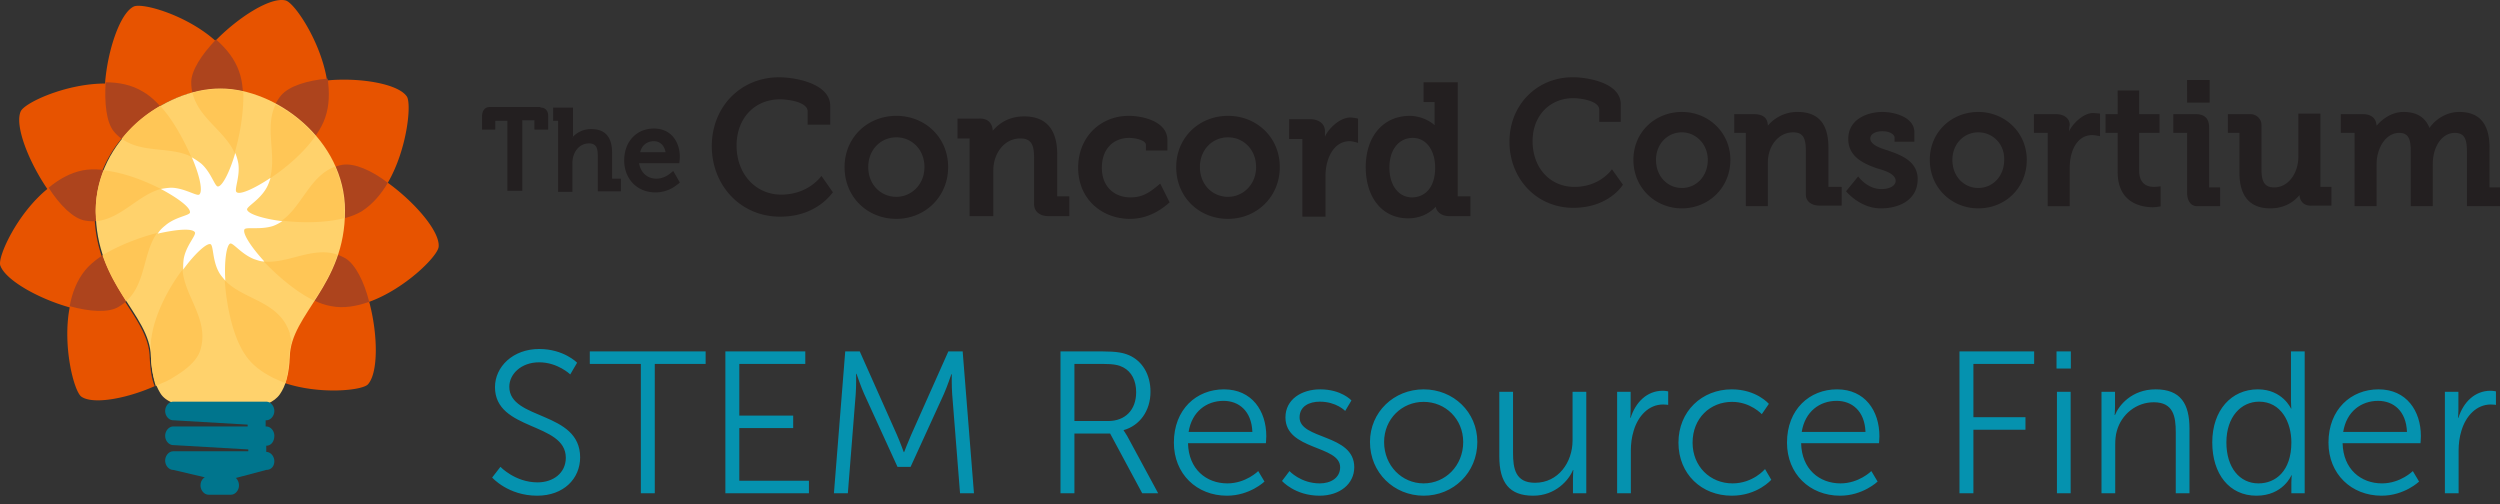 <svg width="223" height="45" viewBox="0 0 223 45" xmlns="http://www.w3.org/2000/svg">
    <rect x="0" y="0" width="223" height="45" fill="#333333" stroke="none"/>
    <g fill="none" fill-rule="evenodd">
        <path d="M0 0h223v45H0z"/>
        <g fill="#0592AF" fill-rule="nonzero">
            <path d="M43.9 42.596s1.422 1.62 4.014 1.62c2.376 0 3.834-1.53 3.834-3.42 0-4.158-6.318-3.294-6.318-6.3 0-1.116 1.044-2.178 2.664-2.178 1.656 0 2.772 1.08 2.772 1.08l.612-1.044s-1.188-1.224-3.384-1.224c-2.34 0-3.942 1.584-3.942 3.402 0 3.924 6.318 3.114 6.318 6.3 0 1.368-1.134 2.196-2.52 2.196-1.998 0-3.312-1.386-3.312-1.386l-.738.954zM57.164 44h1.242V32.462h4.536v-1.116H52.61v1.116h4.554zM64.704 44h7.452v-1.116h-6.21v-4.698h4.806V37.07h-4.806v-4.608h5.886v-1.116h-7.128zM74.386 44h1.242l.702-8.856c.054-.684.036-1.8.036-1.8h.036s.396 1.17.684 1.8l2.97 6.498h1.17l2.97-6.498c.288-.648.666-1.764.666-1.764h.036s-.018 1.08.036 1.764L85.636 44h1.242L85.87 31.346h-1.278L81.28 38.78c-.288.648-.63 1.548-.63 1.548h-.036s-.324-.9-.612-1.548l-3.312-7.434h-1.296L74.386 44zM94.596 44h1.242v-5.328h3.186L101.886 44h1.422l-2.754-5.094c-.198-.342-.324-.504-.324-.504v-.036c1.422-.396 2.394-1.71 2.394-3.42 0-1.53-.72-2.736-1.908-3.258-.504-.216-1.08-.342-2.376-.342h-3.744V44zm1.242-6.444v-5.094h2.556c.972 0 1.422.108 1.8.306.738.396 1.152 1.17 1.152 2.214 0 1.584-.972 2.574-2.502 2.574h-3.006zM104.71 39.482c0 2.79 2.034 4.734 4.734 4.734 2.034 0 3.348-1.26 3.348-1.26l-.558-.936s-1.098 1.098-2.754 1.098c-1.872 0-3.456-1.26-3.51-3.582h6.948s.036-.414.036-.63c0-2.25-1.278-4.176-3.78-4.176-2.448 0-4.464 1.782-4.464 4.752zm1.314-.954c.288-1.818 1.602-2.772 3.114-2.772 1.35 0 2.502.882 2.574 2.772h-5.688zM114.356 42.902s1.152 1.314 3.348 1.314c1.818 0 3.096-1.062 3.096-2.538 0-2.988-4.878-2.448-4.878-4.446 0-1.008.882-1.404 1.8-1.404 1.494 0 2.268.828 2.268.828l.558-.936s-.882-.99-2.79-.99c-1.638 0-3.096.882-3.096 2.502 0 2.952 4.878 2.466 4.878 4.446 0 .954-.846 1.44-1.818 1.44-1.692 0-2.7-1.098-2.7-1.098l-.666.882zM122.202 39.428c0 2.736 2.142 4.788 4.788 4.788 2.646 0 4.788-2.052 4.788-4.788 0-2.682-2.142-4.698-4.788-4.698-2.646 0-4.788 2.016-4.788 4.698zm1.26 0c0-2.052 1.584-3.582 3.528-3.582s3.528 1.53 3.528 3.582c0 2.106-1.584 3.69-3.528 3.69s-3.528-1.584-3.528-3.69zM133.738 40.706c0 2.358.9 3.51 3.024 3.51 1.998 0 3.186-1.404 3.546-2.286h.036s-.036.324-.036.72V44h1.188v-9.054h-1.224v4.338c0 1.962-1.278 3.78-3.348 3.78-1.746 0-1.962-1.26-1.962-2.682v-5.436h-1.224v5.76zM144.248 44h1.224v-3.816c0-.576.072-1.188.252-1.764.396-1.332 1.35-2.34 2.628-2.34.234 0 .45.036.45.036V34.91s-.234-.054-.486-.054c-1.422 0-2.43 1.044-2.862 2.412h-.036s.036-.324.036-.72v-1.602h-1.206V44zM149.718 39.482c0 2.808 2.07 4.734 4.752 4.734 2.304 0 3.528-1.422 3.528-1.422l-.558-.954s-1.062 1.278-2.898 1.278c-1.998 0-3.564-1.512-3.564-3.636 0-2.16 1.548-3.636 3.528-3.636 1.638 0 2.646 1.098 2.646 1.098l.63-.918s-1.098-1.296-3.312-1.296c-2.664 0-4.752 1.962-4.752 4.752zM159.4 39.482c0 2.79 2.034 4.734 4.734 4.734 2.034 0 3.348-1.26 3.348-1.26l-.558-.936s-1.098 1.098-2.754 1.098c-1.872 0-3.456-1.26-3.51-3.582h6.948s.036-.414.036-.63c0-2.25-1.278-4.176-3.78-4.176-2.448 0-4.464 1.782-4.464 4.752zm1.314-.954c.288-1.818 1.602-2.772 3.114-2.772 1.35 0 2.502.882 2.574 2.772h-5.688zM174.786 44h1.242v-5.67h4.644v-1.116h-4.644v-4.752h5.418v-1.116h-6.66zM183.442 32.876h1.278v-1.53h-1.278v1.53zM183.478 44h1.224v-9.054h-1.224V44zM187.454 44h1.224v-4.338c0-.432.036-.846.144-1.224.414-1.494 1.746-2.556 3.294-2.556 1.746 0 1.962 1.26 1.962 2.682V44h1.224v-5.76c0-2.232-.792-3.51-3.024-3.51-2.142 0-3.294 1.458-3.618 2.286h-.036s.036-.324.036-.72v-1.35h-1.206V44zM197.334 39.464c0 2.808 1.512 4.752 3.942 4.752 2.376 0 3.114-1.818 3.114-1.818h.036s-.036.252-.036.648V44h1.188V31.346h-1.224v4.41c0 .378.036.684.036.684h-.036s-.756-1.71-2.952-1.71c-2.376 0-4.068 1.872-4.068 4.734zm1.26 0c0-2.286 1.314-3.636 2.916-3.636 1.944 0 2.88 1.8 2.88 3.636 0 2.574-1.422 3.654-2.934 3.654-1.692 0-2.862-1.422-2.862-3.654zM207.7 39.482c0 2.79 2.034 4.734 4.734 4.734 2.034 0 3.348-1.26 3.348-1.26l-.558-.936s-1.098 1.098-2.754 1.098c-1.872 0-3.456-1.26-3.51-3.582h6.948s.036-.414.036-.63c0-2.25-1.278-4.176-3.78-4.176-2.448 0-4.464 1.782-4.464 4.752zm1.314-.954c.288-1.818 1.602-2.772 3.114-2.772 1.35 0 2.502.882 2.574 2.772h-5.688zM218.084 44h1.224v-3.816c0-.576.072-1.188.252-1.764.396-1.332 1.35-2.34 2.628-2.34.234 0 .45.036.45.036V34.91s-.234-.054-.486-.054c-1.422 0-2.43 1.044-2.862 2.412h-.036s.036-.324.036-.72v-1.602h-1.206V44z"/>
        </g>
        <path d="M34.593 16.303c2.378 1.714 4.646 4.314 4.536 5.697-.056.83-2.987 3.762-6.196 4.924.775 2.876.83 6.306-.11 7.357-.498.553-4.26.94-7.413-.11a8.65 8.65 0 0 0 .332-2.324c.11-3.817 4.923-6.306 4.923-13 0-6.306-6.085-10.897-11.119-10.897-4.978 0-11.119 4.591-11.119 10.897 0 6.694 4.813 9.183 4.924 13 .055 1.05.166 1.936.442 2.6-2.489 1.106-5.476 1.66-6.527.94-.664-.442-1.715-4.536-1.051-7.966C3.449 26.647.462 24.987.019 23.66c-.221-.775 1.494-4.592 4.204-6.804-1.66-2.434-2.932-5.643-2.378-6.915.332-.774 4.038-2.49 7.523-2.49.221-2.931 1.327-6.25 2.544-6.859.72-.387 4.702.72 7.302 3.043 2.047-2.102 4.924-3.928 6.251-3.596.775.166 3.153 3.651 3.707 7.136 2.876-.276 6.25.277 7.08 1.383.498.498.11 4.702-1.66 7.745z" fill="#E75300" fill-rule="nonzero"/>
        <path d="M23.53 23.328c2.378.277 4.812-1.715 7.301-.277.885.554 1.66 2.102 2.102 3.873-1.106.387-2.268.608-3.374.387-2.047-.332-4.426-2.268-6.03-3.983zm-9.515-2.545c-1.383 1.992-.94 5.145-3.43 6.583-.885.553-2.6.443-4.37-.055.221-1.217.664-2.324 1.383-3.209 1.327-1.604 4.148-2.765 6.417-3.319zm.331-3.927c-2.323.608-3.982 3.319-6.748 2.821-1.051-.166-2.268-1.383-3.264-2.932.94-.774 1.936-1.327 3.042-1.549 1.992-.387 4.868.553 6.97 1.66zm2.711-2.877c-2.157-1.05-5.09-.055-6.915-2.268-.664-.83-.83-2.544-.719-4.37 1.162 0 2.323.221 3.32.83 1.77.996 3.374 3.65 4.314 5.808zm3.872-.332c-.995-2.268-3.872-3.43-3.872-6.306 0-1.05.94-2.49 2.213-3.817.885.775 1.66 1.715 2.046 2.821.72 1.937.277 4.979-.387 7.302zm4.204 6.03c1.992-1.383 2.6-4.48 5.422-4.979 1.05-.166 2.6.498 4.038 1.605-.609 1.05-1.383 1.936-2.324 2.544-1.77 1.051-4.812 1.162-7.136.83zm4.094-12.668c.166 1.217.166 2.379-.221 3.485-.664 1.992-2.932 4.038-4.924 5.366.664-2.379-.83-5.144.996-7.357.72-.83 2.323-1.328 4.149-1.494z" fill="#AD441D"/>
        <path d="M15.453 35.94c-.498-.166-.94-.497-1.162-.885-.442-.719-.774-1.715-.83-3.263-.11-3.817-4.923-6.307-4.923-13 0-6.306 6.085-10.898 11.119-10.898 4.979 0 11.119 4.592 11.119 10.898 0 6.693-4.813 9.183-4.923 13-.056 1.604-.388 2.655-.886 3.374-.276.387-.608.608-1.05.83h-.111l-8.353-.056z" fill="#FFD26C"/>
        <path d="M21.814 20.451c.166-.22 1.383.056 2.49-.276.332-.11.608-.277.885-.443-1.77-.221-3.098-.664-3.153-1.05 0-.277 1.106-.83 1.714-1.882.166-.276.277-.608.388-.94-1.494.996-2.766 1.549-3.043 1.272-.221-.22.332-1.383.166-2.544a4.673 4.673 0 0 0-.276-.94c-.498 1.714-1.162 2.987-1.55 2.987-.276 0-.608-1.273-1.493-2.047a7.207 7.207 0 0 0-.83-.553c.72 1.66.996 3.042.664 3.319-.221.166-1.272-.554-2.434-.609-.332 0-.664.055-.996.11 1.55.83 2.656 1.66 2.6 2.103-.055.276-1.327.387-2.212 1.162-.277.22-.498.442-.664.719 1.715-.388 3.098-.498 3.319-.111.11.277-.775 1.162-.996 2.323-.055.332-.055.664-.055.996 1.05-1.438 2.102-2.379 2.434-2.268.276.11.166 1.383.719 2.434.166.332.387.553.608.83-.11-1.77.111-3.209.443-3.32.277-.055.996.941 2.102 1.384.332.11.609.221.94.221-1.217-1.328-1.99-2.545-1.77-2.877z" fill="#FFF" fill-rule="nonzero"/>
        <path d="M24.414 33.728a12.664 12.664 0 0 1-.885-.498c-.498-.332-.996-.72-1.383-1.217-1.327-1.604-1.936-4.647-2.102-7.026 1.66 1.77 4.757 1.826 5.753 4.592.056.11.056.166.056.276l.165.609c-.11.442-.22.885-.22 1.328-.056.94-.167 1.714-.333 2.378-.332-.11-.664-.276-1.05-.442zm-8.131-9.68c.166 2.433 2.489 4.535 1.548 7.301-.276.774-1.106 1.549-2.212 2.213-.332.221-.72.442-1.162.608-.221.11-.387.166-.553.277-.221-.664-.387-1.55-.443-2.6V30.796c0-.221 0-.498.056-.72.276-1.99 1.493-4.37 2.766-6.029zM28.12 12.153c-.996 1.438-2.6 2.821-4.039 3.761.609-2.102-.498-4.536.498-6.582a10.8 10.8 0 0 1 3.54 2.82zm-2.988 7.523c1.826-1.272 2.49-3.983 4.758-4.813.498 1.217.83 2.49.83 3.928v.664c-1.715.442-3.873.442-5.588.221zm-4.204-6.03c-.885-1.991-3.208-3.097-3.761-5.365a9.625 9.625 0 0 1 2.489-.332c.664 0 1.328.055 2.047.22.055 1.716-.277 3.818-.775 5.477zm-3.872.332c-1.88-.94-4.37-.276-6.196-1.604.94-1.217 2.158-2.213 3.43-2.932 1.162 1.273 2.102 3.043 2.766 4.536zm-2.71 2.877c-2.047.553-3.54 2.655-5.754 2.876 0-.276-.055-.608-.055-.885 0-1.272.277-2.544.72-3.65 1.659.165 3.595.884 5.088 1.659zm-.332 3.927c-1.273 1.77-.996 4.536-2.766 6.085-.775-1.217-1.55-2.489-2.102-4.093 1.438-.885 3.319-1.604 4.868-1.992zm9.514 2.545c2.158.221 4.37-1.383 6.583-.609-.553 1.605-1.328 2.932-2.102 4.094-1.604-.774-3.264-2.213-4.48-3.485z" fill="#FFC656"/>
        <path d="M23.75 39.757v.553c.388 0 .72.388.72.83 0 .443-.277.775-.72.775l-2.71.719a.916.916 0 0 1 .276.664c0 .442-.331.83-.719.83h-1.991c-.387 0-.72-.388-.72-.83 0-.332.167-.609.388-.72l-2.821-.663c-.387 0-.72-.388-.72-.83 0-.443.333-.83.72-.83h6.693v-.166l-6.693-.387c-.387 0-.72-.387-.72-.83 0-.442.333-.83.72-.83h6.638v-.165l-6.638-.388c-.387 0-.72-.387-.72-.83 0-.442.333-.83.72-.83h8.297c.388 0 .72.388.72.83 0 .443-.332.83-.72.83h-.055v.553h.055c.388 0 .72.388.72.83 0 .498-.277.885-.72.885z" fill="#00758D" fill-rule="nonzero"/>
        <path d="M157.69 11.214a3.413 3.413 0 0 1 2.654-1.228c1.917 0 2.752 1.13 2.752 3.194V16.67h1.18v1.67h-1.966c-.688 0-1.229-.344-1.229-.983v-3.882c0-1.081-.196-1.67-1.13-1.67-1.327 0-2.26 1.228-2.26 2.702V18.389h-1.966V11.853h-1.032v-1.67h1.77c.785 0 1.228.343 1.228 1.031zm-7.665 7.372c-2.36 0-4.325-1.819-4.325-4.325 0-2.506 1.966-4.275 4.325-4.275 2.358 0 4.324 1.818 4.324 4.275 0 2.506-1.966 4.325-4.324 4.325zm0-6.782c-1.278 0-2.31 1.032-2.31 2.457 0 1.475 1.032 2.506 2.31 2.506 1.277 0 2.31-1.031 2.31-2.506 0-1.425-1.082-2.457-2.31-2.457zm17.74 6.782c-1.868 0-3.096-1.524-3.096-1.524l1.08-1.326s.787 1.13 2.065 1.13c.835 0 1.278-.344 1.278-.737 0-.688-1.229-.983-1.72-1.13-1.082-.394-2.507-.983-2.507-2.605 0-1.77 1.72-2.408 3.047-2.408 1.032 0 2.85.442 2.85 1.818v.836h-1.769v-.394c0-.196-.344-.54-1.08-.54-.689 0-1.082.295-1.082.639 0 .639 1.13.933 1.573 1.08 1.13.394 2.653.935 2.653 2.556 0 1.77-1.523 2.605-3.292 2.605zm8.698 0c-2.359 0-4.325-1.819-4.325-4.325 0-2.506 1.966-4.275 4.325-4.275s4.324 1.818 4.324 4.275c0 2.506-1.916 4.325-4.324 4.325zm0-6.782c-1.278 0-2.31 1.032-2.31 2.457 0 1.475 1.032 2.506 2.31 2.506 1.277 0 2.31-1.031 2.31-2.506.049-1.425-1.033-2.457-2.31-2.457zm8.108-.098c.246-.59 1.229-1.622 2.113-1.622.197 0 .64.05.64.05v2.014s-.492-.098-.689-.098c-1.376 0-2.015 1.425-2.015 2.9v3.44h-1.965V11.852h-1.229v-1.67h1.966c.688 0 1.228.343 1.228.982-.049.099-.049.492-.049.54zm7.47 6.781c-.983 0-3.145-.344-3.145-3.145v-3.489h-1.081v-1.67h1.08V8.068h1.917v2.113h1.818v1.671h-1.818v3.342c0 1.327.836 1.474 1.327 1.474.197 0 .59-.049.59-.049v1.77c.098 0-.344.097-.688.097zm5.061-9.336h-2.014V7.136h2.014V9.15zm.934 9.238h-2.064c-.491 0-.884-.393-.884-1.228v-5.308h-1.229v-1.67h2.015c1.13 0 1.18.835 1.18 1.228v5.307h.982v1.671zm7.076-.983c-.491.59-1.326 1.18-2.604 1.18-1.818 0-2.752-1.081-2.752-3.194v-3.539h-1.032v-1.67h2.015c.59 0 .983.49.983.933v3.932c0 1.031.196 1.67 1.13 1.67 1.278 0 2.162-1.277 2.162-2.752v-3.833h1.966v6.487c0 .05 0 .05.049.05h.934v1.67h-1.72c-.64.05-1.081-.295-1.13-.934zm6.88-6.192c.59-.688 1.425-1.228 2.408-1.228 1.13 0 1.917.442 2.31 1.425.54-.786 1.523-1.425 2.654-1.425 1.867 0 2.702 1.13 2.702 3.194v3.538H223v1.671h-2.949v-4.865c0-1.081-.196-1.67-1.08-1.67-1.18 0-1.966 1.277-1.966 2.751v3.784h-1.966v-4.865c0-1.032-.147-1.67-1.032-1.67-1.18 0-2.015 1.326-2.015 2.8v3.735h-1.965V11.853h-1.229v-1.67h1.966c.737 0 1.18.343 1.228 1.031zm-71.648 7.323c-3.293 0-5.7-2.605-5.7-5.897 0-3.293 2.456-5.75 5.65-5.75 1.327 0 4.276.491 4.276 2.408v1.572h-1.917V9.79c0-.836-1.769-1.033-2.31-1.033-2.112 0-3.636 1.573-3.636 3.833 0 2.408 1.573 4.08 3.735 4.08 2.31 0 3.342-1.573 3.342-1.573l.982 1.376s-1.228 2.064-4.422 2.064zM118.187 12.201c.246-.639 1.278-1.72 2.26-1.72.246 0 .688.098.688.098v2.163s-.491-.148-.737-.148c-1.425 0-2.162 1.524-2.162 3.096v3.637h-2.064v-6.93h-1.18V10.63h1.868c.688 0 1.327.344 1.327 1.08v.492zm-29.633-.54c.54-.64 1.425-1.278 2.801-1.278 2.015 0 2.949 1.228 2.949 3.39V17.51h1.081v1.769h-1.867c-.688 0-1.278-.344-1.278-1.082v-4.078c0-1.13-.197-1.77-1.229-1.77-1.425 0-2.407 1.327-2.407 2.85v4.08H86.49v-6.93H85.41V10.58h1.868c.786-.049 1.228.344 1.277 1.082zm-18.968 7.666c-3.539 0-6.094-2.801-6.094-6.29 0-3.539 2.605-6.143 5.995-6.143 1.425 0 4.57.54 4.57 2.555v1.671h-2.014V9.94c0-.884-1.868-1.08-2.457-1.08-2.26 0-3.883 1.67-3.883 4.127 0 2.556 1.72 4.374 3.98 4.374 2.458 0 3.588-1.67 3.588-1.67l1.032 1.473c-.049-.049-1.327 2.163-4.717 2.163zm10.369.196c-2.556 0-4.62-1.916-4.62-4.62 0-2.653 2.064-4.57 4.62-4.57 2.555 0 4.619 1.917 4.619 4.57 0 2.655-2.064 4.62-4.62 4.62zm0-7.273c-1.376 0-2.507 1.081-2.507 2.654 0 1.572 1.13 2.654 2.507 2.654 1.326 0 2.506-1.082 2.506-2.654 0-1.573-1.13-2.654-2.506-2.654zm20.836 7.273c-2.457 0-4.62-1.72-4.62-4.57 0-2.703 1.966-4.62 4.521-4.62 1.229 0 3.44.492 3.44 2.163v.934h-1.916v-.492c0-.491-1.13-.639-1.474-.639-1.475 0-2.458 1.032-2.458 2.654 0 1.72 1.13 2.654 2.556 2.654 1.18 0 1.818-.54 2.653-1.229l.836 1.671c-.983.885-2.162 1.474-3.538 1.474zm8.747 0c-2.555 0-4.62-1.916-4.62-4.62 0-2.653 2.065-4.57 4.62-4.57s4.62 1.917 4.62 4.57c0 2.655-2.065 4.62-4.62 4.62zm0-7.273c-1.376 0-2.506 1.081-2.506 2.654 0 1.572 1.13 2.654 2.506 2.654 1.327 0 2.506-1.082 2.506-2.654 0-1.573-1.13-2.654-2.506-2.654zm18.428-1.08V9.104h-.983V7.336h3.047V17.51H131.16v1.769h-1.867c-.688 0-1.13-.344-1.229-.836-.639.688-1.523 1.032-2.457 1.032-2.359 0-3.784-1.916-3.784-4.57 0-2.752 1.573-4.57 3.932-4.57.737 0 1.621.295 2.211.835zM126 12.3c-1.08 0-2.064.884-2.064 2.653 0 1.67.885 2.654 2.015 2.654 1.032 0 2.064-.737 2.064-2.654 0-1.474-.737-2.654-2.015-2.654zM48.209 9.597c.491 0 .688.344.688.737v1.228h-1.229v-.835h-1.08v6.29H45.26v-6.241h-1.082v.786H43v-1.18c0-.441.197-.835.688-.835h4.521v.05zm2.85 2.653a2.228 2.228 0 0 1 1.671-.737c1.278 0 1.867.737 1.867 2.113v2.31h.787v1.13H53.32v-3.194c0-.688-.148-1.081-.787-1.081-.835 0-1.474.737-1.474 1.769v2.555h-1.277v-6.339h-.443v-1.18h1.77v2.654h-.05zm7.42 4.914c-1.67 0-2.8-1.228-2.8-2.85 0-1.72 1.13-2.85 2.653-2.85 1.524 0 2.31 1.18 2.31 2.555 0 .148-.05.54-.05.54h-3.587c.148.885.787 1.377 1.524 1.377.639 0 1.08-.295 1.523-.688l.59 1.032s-.148.147-.246.196a3.053 3.053 0 0 1-1.916.688zm-.147-4.57c-.59 0-1.08.344-1.228.983h2.26c-.098-.639-.54-.983-1.032-.983z" fill="#231F20"/>
    </g>
</svg>
